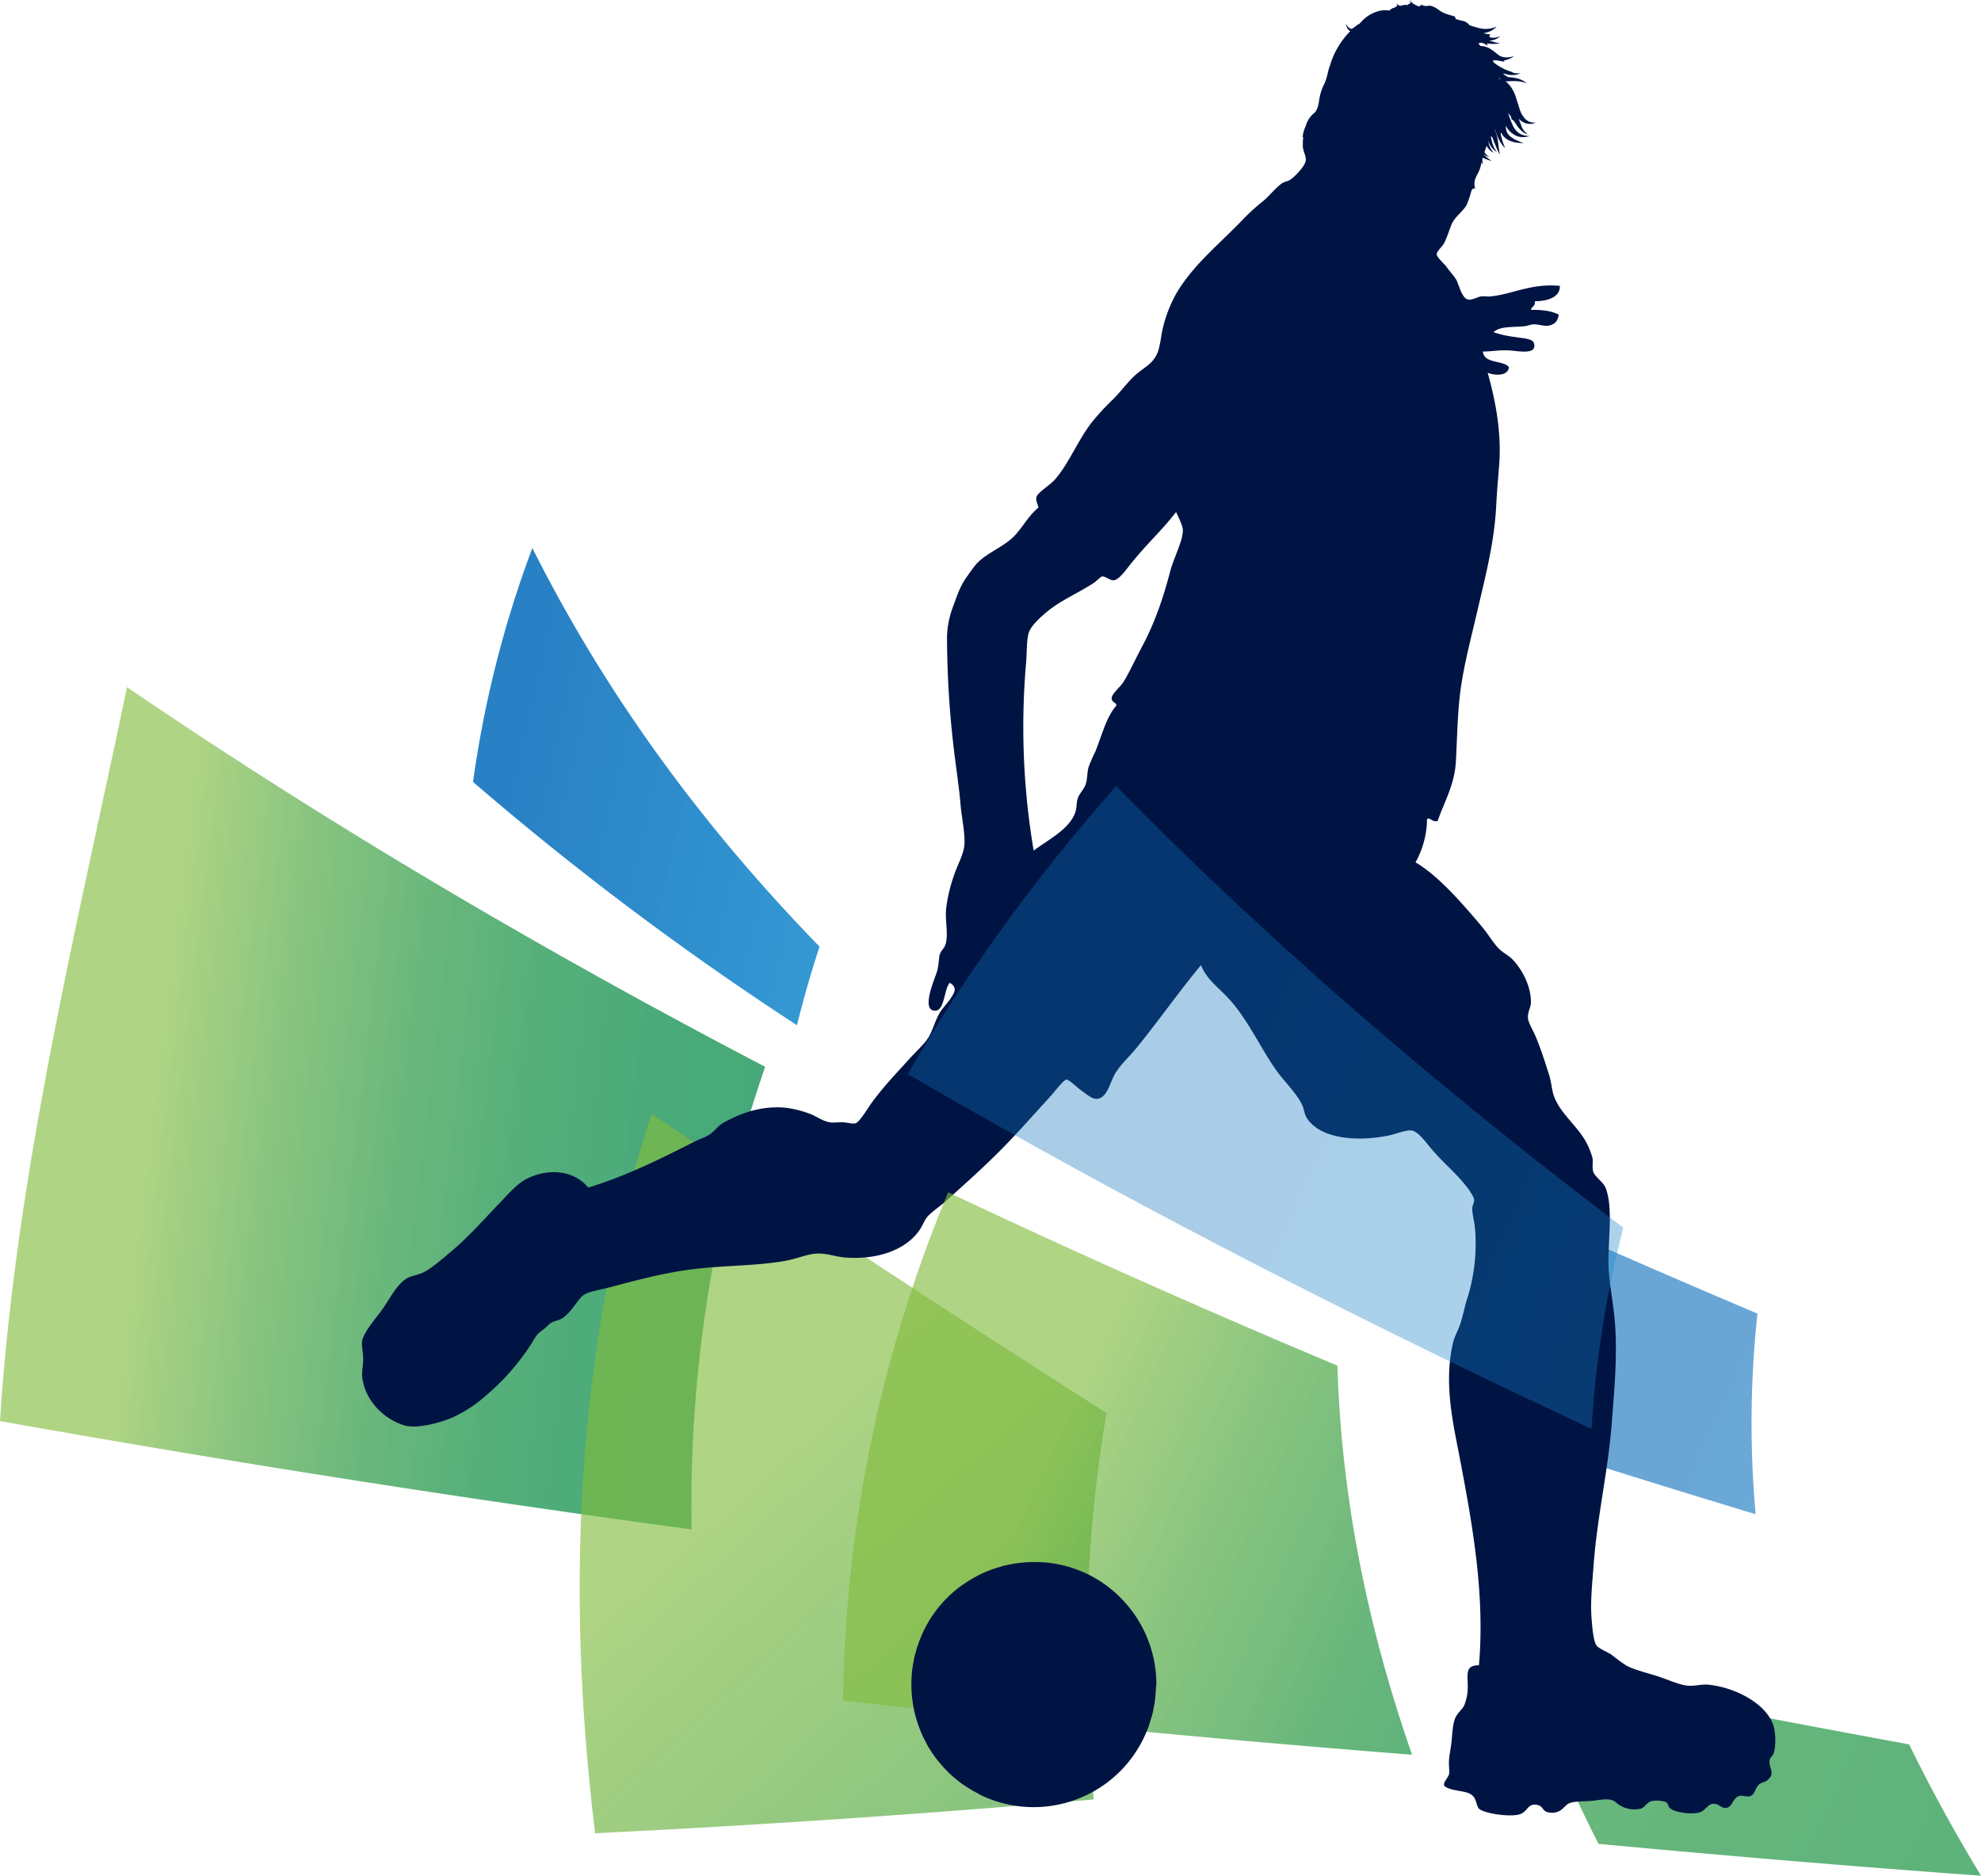 <svg xmlns="http://www.w3.org/2000/svg" xmlns:xlink="http://www.w3.org/1999/xlink" viewBox="0 0 670.65 634.87"><defs><style>.cls-1{isolation:isolate;}.cls-2,.cls-3,.cls-6,.cls-8{opacity:0.8;}.cls-2{fill:url(#linear-gradient);}.cls-3{fill:url(#linear-gradient-2);}.cls-4,.cls-5{mix-blend-mode:multiply;}.cls-4{fill:url(#linear-gradient-3);}.cls-5{opacity:0.7;fill:url(#linear-gradient-4);}.cls-6{fill:url(#linear-gradient-5);}.cls-7{fill:#001443;}.cls-8{fill:url(#linear-gradient-6);}.cls-9{opacity:0.4;mix-blend-mode:screen;fill:url(#linear-gradient-7);}</style><linearGradient id="linear-gradient" x1="-2309.46" y1="12543.95" x2="-568.35" y2="12543.95" gradientTransform="matrix(0.71, 0.32, 0.41, -0.91, -3612.24, 12469.56)" gradientUnits="userSpaceOnUse"><stop offset="0.16" stop-color="#82bc3f" stop-opacity="0.8"/><stop offset="0.19" stop-color="#78b83f" stop-opacity="0.81"/><stop offset="0.34" stop-color="#4da741" stop-opacity="0.84"/><stop offset="0.5" stop-color="#2b9943" stop-opacity="0.87"/><stop offset="0.66" stop-color="#139044" stop-opacity="0.89"/><stop offset="0.83" stop-color="#058a45" stop-opacity="0.9"/><stop offset="1" stop-color="#008845" stop-opacity="0.9"/></linearGradient><linearGradient id="linear-gradient-2" x1="-0.03" y1="1455.81" x2="243.89" y2="1455.81" gradientTransform="translate(188.9 -1085.27) rotate(6.92)" xlink:href="#linear-gradient"/><linearGradient id="linear-gradient-3" x1="-1614.07" y1="14659.58" x2="-1274.93" y2="14659.58" gradientTransform="matrix(0.98, 0.22, 0.22, -0.98, -1505.96, 14905.26)" gradientUnits="userSpaceOnUse"><stop offset="0.16" stop-color="#1173be" stop-opacity="0.9"/><stop offset="1" stop-color="#17a8e2" stop-opacity="0.8"/></linearGradient><linearGradient id="linear-gradient-4" x1="-1094.29" y1="12656.85" x2="-695.51" y2="12656.85" gradientTransform="matrix(0.91, 0.41, 0.41, -0.91, -3679.77, 12439.02)" xlink:href="#linear-gradient-3"/><linearGradient id="linear-gradient-5" x1="-1885.8" y1="10258.43" x2="-1078.43" y2="10258.43" gradientTransform="matrix(0.67, 0.74, 0.74, -0.67, -6183.97, 8690.54)" xlink:href="#linear-gradient"/><linearGradient id="linear-gradient-6" x1="-1286.57" y1="12532.25" x2="-942.71" y2="12532.25" gradientTransform="matrix(0.91, 0.41, 0.41, -0.91, -3679.77, 12439.02)" xlink:href="#linear-gradient"/><linearGradient id="linear-gradient-7" x1="-1315.48" y1="12700.27" x2="-753.12" y2="12700.27" gradientTransform="matrix(0.91, 0.41, 0.41, -0.91, -3679.77, 12439.02)" xlink:href="#linear-gradient-3"/></defs><g class="cls-1"><g id="Layer_1" data-name="Layer 1"><path class="cls-2" d="M541.16,624.1q68.73,6.4,129.49,10.77-13.75-22.7-24.32-44.44Q584.1,579,515.68,565.24A529.5,529.5,0,0,0,541.16,624.1Z"/><path class="cls-3" d="M43,232.58C25.8,315.05,5.39,397,0,481c83.12,14.78,161.43,26.87,234.15,36.67a451.85,451.85,0,0,1,24.9-156.58C186.09,323,112.86,280.19,43,232.58Z"/><path class="cls-4" d="M269.8,347a1020.24,1020.24,0,0,1-109.66-82.34,369.21,369.21,0,0,1,20.08-79.16c21.92,43.61,52.51,88.91,97.23,134.91Q273.16,333.46,269.8,347Z"/><path class="cls-5" d="M519.57,489.25q38.07,12.18,74.79,23.27a343.67,343.67,0,0,1,.62-67.91Q561.17,430.33,526.69,415A361.86,361.86,0,0,0,519.57,489.25Z"/><path class="cls-6" d="M201.47,620.5c62.65-3.06,118.32-7.11,168.79-11.44-4.37-48.86-2.32-92.28,4.36-130.79-48.31-30.72-99.72-64.33-154-101.29C199,442.44,189.5,522.89,201.47,620.5Z"/><path class="cls-7" d="M600.34,583.9c-2.48-7.23-12.58-12.64-21.81-13.67-2.37-.27-4.68.52-7.16.32-2.84-.23-6.78-2.11-10.42-3.26s-7.79-2.14-10.42-3.58a55.4,55.4,0,0,1-4.88-3.58c-1.47-1-4.41-2.09-5.21-3.25-1-1.48-1.37-5.81-1.63-9.11-.44-5.76.24-11.91.66-17.59,1.21-16.87,4.9-31.91,6.18-48.51.88-11.44,2-23.19,1-34.83-.5-5.59-1.56-10.86-2-16.28-.66-9.07,1.73-20.69-1-28.32-.75-2.1-3.59-3.79-4.23-5.54-.54-1.46,0-3.33-.33-4.88a24.56,24.56,0,0,0-2.28-5.54c-3-5.35-8.69-9.54-10.74-15.31-.76-2.11-.85-4.74-1.63-7.16-1.45-4.53-2.79-8.83-4.56-13-.88-2.07-2.45-4.58-2.6-6.18-.19-1.87.94-3.67,1-5.21.12-5.74-3.17-11.51-6.2-14.65-1.37-1.43-3.24-2.26-4.55-3.58-2-2-3.56-4.76-5.54-7.17-1.84-2.24-3.91-4.64-5.86-6.83-4.91-5.54-10.9-11.78-16.92-15.31a30.68,30.68,0,0,0,3.9-14.65c1-.71,1.75,1.15,3.58.66,2.41-6.82,5.76-12.37,6.19-20.19.51-9.33.55-18.1,1.95-26.7,1.3-8,3.34-15.72,5.21-23.77,2.77-11.88,5.91-23.71,6.51-36.45.22-4.52.65-9,1-13.68.8-11.21-1.35-21.77-3.91-30.93,2.4,1,7.09,1.19,7.17-2-2.3-2.36-8.36-1-8.8-5.2,2.36.12,5.56-.64,9.45-.33,2.86.23,9.15,1.53,7.8-2.6-.48-1.5-4.31-1.58-6.51-2a33.82,33.82,0,0,1-7.16-1.62c2.34-2.09,6.4-1.59,10.42-2,1.14-.1,2.24-.64,3.25-.65,1.92,0,3.83.86,5.54.33s2.44-1.3,2.93-3.59c-2.41-1.27-5.67-1.7-9.43-1.62.2-1.21,1.6-1.22,1.29-2.93,4.53,0,8.69-1.51,8.47-5.21-9.73-.88-15.86,2.78-23.44,3.58-1.1.12-2.17-.15-3.26,0s-3.16,1.43-4.55,1c-2.09-.69-3-5.41-3.91-6.84-.71-1.1-2.05-2.6-3.25-4.23-1-1.28-3.26-3.2-3.26-4.23s1.93-2.56,2.6-3.91c1.2-2.43,2.05-5.72,2.93-7.16,1.23-2,3.44-3.55,4.56-5.54a30.64,30.64,0,0,0,1.3-3.57c.25-.6.37-2.49,1.63-2-.91-3.14.85-4.39,1.63-6.84.21-.69.39-1.39.54-2.07a3.76,3.76,0,0,0,.5.81,4.44,4.44,0,0,1-.2-2c0-.14.07-.27.1-.4a10.32,10.32,0,0,0,3.06,1.1,12.8,12.8,0,0,1-2.75-2.14.47.47,0,0,0,0-.09,4.3,4.3,0,0,0,1.9.91,5,5,0,0,1-1.65-1.64c.26-.73.5-1.43.73-2.13a5.74,5.74,0,0,0,2.44,2.39,8.61,8.61,0,0,1-1.93-4s0-.06,0-.1a3.65,3.65,0,0,0,.14.35c0,.22.05.41.24.47a6.39,6.39,0,0,0,2.65,3,8.3,8.3,0,0,1-1.75-3.75c-.13-.5-.25-1-.37-1.52a.61.61,0,0,1,.43.21l.06,0,.48,1.18a1.84,1.84,0,0,0,.36.91,28.39,28.39,0,0,0,1.73,3.88c-.33-1.83-.45-3.64-.79-5.5a12.91,12.91,0,0,0-.94-3,.09.09,0,0,0,0-.05l.12.08c.8,2.15,1.56,4.6,3.44,6.2A19.4,19.4,0,0,1,508,45a1.81,1.81,0,0,1,.35.14,5.3,5.3,0,0,0,1.82,2c1.81,1.15,3.77,1.19,5.6,1.33-1.7-.74-3.53-1.36-4.69-2.5a4,4,0,0,1-1.16-1.91,7.28,7.28,0,0,1-.17-1.43l.4.59a7.56,7.56,0,0,0,3.46,2.87,6.43,6.43,0,0,0,4.25-.07,6.46,6.46,0,0,1-3.7-1A6.75,6.75,0,0,1,512,42.11q-.15-.37-.33-.75c-.39-.94-.73-2-1.12-3l.07,0c.28.35.56.69.85,1a3.94,3.94,0,0,1,.23,1,8.63,8.63,0,0,1,.82.57c.43.66.87,1.35,1.36,2,.83,1.06,1.91,2.27,3.32,2.43a5.38,5.38,0,0,1-2.25-3.05c-.29-.69-.53-1.39-.81-2.12a6.5,6.5,0,0,0,1.55,1.15,4.62,4.62,0,0,0,4.3.12,4.23,4.23,0,0,1-3.57-1.15,8,8,0,0,1-1.89-3.18c-.25-.64-.29-1.09-.61-1.93-.21-.63-.41-1.26-.62-1.92a12.48,12.48,0,0,0-2-4.14,9.51,9.51,0,0,0-1.58-1.59c2.44-.1,4.79-.33,7.12.65-1.68-1.57-4.1-2-6.33-2.09-.56-.42-1.31-.71-1.66-1.27.46.13.93.25,1.4.35a7,7,0,0,0,4.58-.39,7.48,7.48,0,0,1-2.77-.25s0-.08.07-.13a17.86,17.86,0,0,1-5.93-2.88c-2.7-2.1,2.58-.63,3.11-.69a.71.71,0,0,0-.22-.42,3.78,3.78,0,0,0,.75-.12A7.79,7.79,0,0,0,512.58,19c-1.91.6-3.85.65-5.26-.38s-2.92-2.68-5.37-3l-.76-.06a4.56,4.56,0,0,0-.66-.76,1,1,0,0,1,.61-.33l.72.06a7,7,0,0,1,1.75.95c.06-.17-.14-.48-.27-.78a16.33,16.33,0,0,0,4.58,0,24.39,24.39,0,0,1-3.78-1l0,0a5.17,5.17,0,0,0,3.76-1.46,5.45,5.45,0,0,1-3.44.42c-.37-.21-.19-.58.08-1a17.73,17.73,0,0,1-2.35-.44A7.31,7.31,0,0,0,506.68,9a9.25,9.25,0,0,1-6.66.31,26.54,26.54,0,0,1-2.54-.79,4,4,0,0,0-2-1.39A15.26,15.26,0,0,1,493,6.47c-.52-.14-.12-.72-.58-.9-1.73-.59-3.43-.86-4.93-1.93-1.08-.79-2.64-1.91-4-1.68a3,3,0,0,1-2-.24c-.57-.27-.65.4-1.09.46A7.53,7.53,0,0,1,478.13,1a.41.41,0,0,1-.07-.11H478a3.46,3.46,0,0,1-.69-.92,3,3,0,0,0,.33,1,8.17,8.17,0,0,0-1.26.77,3.28,3.28,0,0,0-1.73.11,2.32,2.32,0,0,1-.86.09,3.27,3.27,0,0,1-1-.95,3.44,3.44,0,0,0,.3.69,1.72,1.72,0,0,1-1,.9,3.25,3.25,0,0,0-1.73,1,8.64,8.64,0,0,0-2.87,0,12.07,12.07,0,0,0-6.82,4l-.62.62c-.83.16-.73.54-1.54,1-.45.26-.6.37-.62.51-.83.24-1.72-.64-2.22-1.69a4,4,0,0,0,.64,1.81,1.88,1.88,0,0,0,.84.7A27.33,27.33,0,0,0,450.31,22a20.31,20.31,0,0,0-.75,2.49c-.07.27-.14.56-.2.84a15.54,15.54,0,0,1-1,3,18.06,18.06,0,0,0-1.61,4.6c-.29,1.6-.42,3.58-1.43,4.9l-.15.2A8.86,8.86,0,0,0,442,42.8a9.82,9.82,0,0,0-1,3.61l.21,0a21.59,21.59,0,0,0-.15,3c0,1.65,1.14,3.36,1,4.88-.22,2-3.76,5.52-5.21,6.51-.91.62-2,.65-2.93,1.3-2.19,1.6-4,4-6.18,5.87a70.46,70.46,0,0,0-6.52,5.85c-8,8.46-17.38,15.78-23.11,25.72a45.6,45.6,0,0,0-4.89,13.68,51,51,0,0,1-1,5.21c-1.51,4.7-4.67,5.66-7.8,8.47-2.55,2.26-4.85,5.48-7.49,8.14a79.62,79.62,0,0,0-7.49,8.13c-4.72,6.18-7.62,13.82-12.37,19.21-1.5,1.71-5.85,4.38-6.19,5.86s.68,2.74.65,3.58c-4.14,3.46-5.81,7.92-9.77,11.07-3.5,2.8-7.86,4.54-11.06,7.81a46.63,46.63,0,0,0-2.94,3.91c-2.41,3.2-3.43,6-4.87,10.09a30.91,30.91,0,0,0-2.29,11.07,330.33,330.33,0,0,0,2.93,42.65c.57,4.48,1.25,9.09,1.63,13.68.4,4.85,1.66,10,1.31,14-.31,3.32-2.45,6.84-3.58,10.41a51,51,0,0,0-2.62,11.4c-.28,3.74.7,7.77,0,11.07-.49,2.34-1.59,2.17-2.27,4.55a38.76,38.76,0,0,1-.66,4.89c-.67,2.46-5.65,13.27-1,13.67,3.52.31,3.18-7.26,5.21-9.44,2.78,1.66,1.46,3.45.33,5.21s-3,3.55-3.91,5.21c-1.58,2.85-2.33,6.15-3.91,8.47s-4.11,4.52-6.18,6.83c-4.63,5.16-8.08,8.62-12.38,14.33-1.57,2.09-4.38,7-5.85,7.49-1,.31-2.71-.26-4.24-.33s-3.32.23-4.56,0c-2.56-.48-4.67-2.19-6.84-2.93a35.52,35.52,0,0,0-8.14-2c-8.85-.81-16.2,2.39-21.16,5.22-1.72,1-2.8,2.77-4.56,3.9-1.33.87-3.38,1.52-4.87,2.28-11.85,6-23,11.61-36.14,15.63-5.39-6.54-14.84-6.36-21.49-2.6-2.93,1.65-5.82,5.06-8.47,7.8-5.52,5.74-10.3,11.25-16.28,16.29-3.08,2.6-6.56,5.67-9.44,7.16-1.82.94-4.33,1.27-5.53,1.95-3.26,1.84-5.57,6.25-8.14,10.1-1.9,2.83-6.48,7.82-7.16,11.07-.34,1.58.33,3.86.32,6.18s-.53,4.46-.32,6.18c1,8.22,7.39,14.13,14,16.29,4.49,1.46,12.71-.94,16.6-2.62a46.16,46.16,0,0,0,11.39-7.48A79.18,79.18,0,0,0,180,454.65c1.72-2.84,1.69-3,4.23-4.88.75-.57,1.58-1.52,2.28-2,1.18-.74,2.7-.8,3.9-1.62,3.44-2.34,5.2-6.53,7.17-7.82s5.43-1.72,8.79-2.6c9.28-2.45,18.62-5,28.65-6.19,10.41-1.28,22.22-1.07,31.58-2.93,3.47-.69,6.58-2.06,9.43-2.27,3.79-.31,6.79,1.05,10.1,1.29,12.39.94,22.61-3.52,26.38-11.39,1.21-2.54,2-3.07,4.22-4.88,1.05-.86,2.29-1.73,3.26-2.61,6.26-5.64,12.44-11.14,18.23-16.93s11.11-11.9,16.94-18.23c1.63-1.78,4.94-6.14,5.85-6.18s3.76,2.78,4.89,3.58c1.87,1.31,3.77,3.08,5.53,2.92,3.31-.27,4.31-5.29,5.86-8.14,1.74-3.2,4.88-5.92,7.49-9.11,7.34-9,15-19.88,21.81-28,1.82,4.73,5.91,7.61,9.12,11.06,6.73,7.21,10.69,16.46,16.27,24.42,2.81,4,6.71,7.54,8.8,11.72.7,1.41.77,3.23,1.63,4.55,4.81,7.48,18.12,8,28,5.87,2.27-.49,5.55-1.9,7.49-1.63s4.14,3.11,5.86,5.21c3.85,4.72,6.95,7.2,10.74,11.4,1.61,1.77,4.28,5.13,4.56,6.83.12.69-.66,2.07-.65,2.93,0,2.15.85,4.82,1,7.49a61.66,61.66,0,0,1-2.93,23.76c-.73,2.42-1.21,5-2,7.49s-2.08,4.6-2.6,6.84c-3.28,14.28.31,28.17,2.6,40.37,3.92,20.84,8.3,44.66,6.2,68.69-5.58-.11-3.27,4.23-3.91,9.45a16.6,16.6,0,0,1-1,3.91c-.7,1.68-2.51,2.74-3.26,4.87-.92,2.67-.85,6.2-1.3,9.13-.24,1.55-.51,3-.65,4.55-.16,1.68.21,3.7,0,4.88s-2.07,2.82-1.63,3.91c.24.61,2.29,1.22,2.6,1.31,3.32.81,5.67.69,7.17,2.27,1.18,1.25,1.18,3.46,2,4.24,1.55,1.57,10.22,2.92,13.67,1.94,2.83-.79,2.66-3.74,5.85-3.25,2.43.38,1.74,2.29,4.24,2.6a5.16,5.16,0,0,0,4.88-1.62c1-.86,1.17-1.26,2.28-1.63,1.71-.56,4.49-.47,6.84-.65,2.52-.2,5.12-.89,7.16-.32a5.31,5.31,0,0,1,2,1.29,9.45,9.45,0,0,0,7.8,1.64c1.47-.39,2.07-2.22,3.91-2.61a10.9,10.9,0,0,1,4.56.33c.87.4.79,1.36,1.31,1.95,1.37,1.54,7,2.41,10.09,1.62,1.86-.46,2.83-2.77,4.56-2.93,2.29-.2,2.73,1.8,4.87,1.31,1.73-.39,1.92-3.17,3.91-3.91,1.19-.44,2.93.41,3.91,0,1.74-.73,1.47-2.45,2.93-3.91.74-.73,2-.83,2.61-1.29,3.29-2.57.68-4,1-6.85.1-1,1.05-1.58,1.3-2.27C601.32,591.09,601.11,586.13,600.34,583.9ZM507.83,26.37V27a5,5,0,0,1-.21-.58ZM396.21,193.21c-2.63,10-5.47,18-9.76,26-2.27,4.26-4.18,8.56-6.19,11.72-1,1.62-4.05,4-3.91,5.53.13,1.4,1.46,1.2,1.63,2.29-3.5,4-4.88,10-7.16,15.63a55.9,55.9,0,0,0-2.28,5.2c-.54,1.86-.36,4-1,5.87-.54,1.66-2,3-2.6,4.55s-.34,3.56-1,5.21c-2.2,5.72-9.37,9.15-14,12.7a250.85,250.85,0,0,1-2.6-63.16c.37-3.89.12-8.2,1-10.74.7-2.09,3.37-4.59,5.2-6.19,5.18-4.5,10.15-6.32,16.61-10.42,1.08-.69,2.47-2.23,2.93-2.28,1.19-.14,2.74,1.41,3.91,1.3,1.82-.18,3.91-3.17,5.53-5.2,3.46-4.37,6.68-7.67,10.09-11.4,2.27-2.47,3.89-4.4,5.54-6.51.45,1,2.19,4.42,2.28,5.86C400.66,182.73,397.41,188.67,396.21,193.21Z"/><path class="cls-8" d="M285.43,575.64A459.69,459.69,0,0,1,321,403.55c44.16,20.88,88.21,40.4,131.78,58.69,1.2,40.54,8.76,84.45,25.27,131.69C418.43,589.24,354.28,583.32,285.43,575.64Z"/><path class="cls-7" d="M391.48,570.63a41.57,41.57,0,0,0-10.75-28.4v0l-.16-.18v0a41.06,41.06,0,0,0-27.34-13.26v0h-.39a41.67,41.67,0,0,0-6.42.08l-1,.1a42.67,42.67,0,0,0-6.28,1.18l-.79.25a41.15,41.15,0,0,0-6.16,2.31l-.31.16a42.45,42.45,0,0,0-5.66,3.34c-.1.07-.23.12-.34.2h0a40.69,40.69,0,0,0-15.24,20.73c0-.05,0-.1,0-.16-.14.4-.21.81-.33,1.21-.28.94-.56,1.87-.77,2.81-.13.58-.23,1.16-.33,1.74-.17.88-.31,1.76-.41,2.65,0,.28-.1.56-.13.84,0-.06.05-.1.07-.16a41.55,41.55,0,0,0,5.17,24.5l-.06,0c.06.1.14.19.19.29a42,42,0,0,0,2.91,4.37c.23.31.49.61.73.91a40.52,40.52,0,0,0,3.11,3.45c.23.23.45.48.69.7a40.52,40.52,0,0,0,4.21,3.48c.31.22.62.41.93.62a39.82,39.82,0,0,0,4.29,2.56c.19.1.35.23.54.32v0c.26.12.49.28.75.4a41.32,41.32,0,0,0,31.84,1.51h0l.22-.09h0a41.24,41.24,0,0,0,22-19l0,0c.39-.72.76-1.46,1.12-2.21a40.66,40.66,0,0,0,1.67-4.08c.17-.49.29-1,.44-1.48.28-.89.56-1.78.77-2.68.13-.56.22-1.13.33-1.69.16-.84.32-1.68.43-2.52.08-.58.11-1.16.16-1.74.07-.83.14-1.66.16-2.49,0-.19,0-.38,0-.57Z"/><path class="cls-9" d="M307.32,363.54c75.95,44.23,154,83.94,231.48,120.09a354.62,354.62,0,0,1,10.77-68.09c-63.17-47.84-120.82-97.6-171.72-149.49C352.21,295.16,328.08,327.44,307.32,363.54Z"/></g></g></svg>
